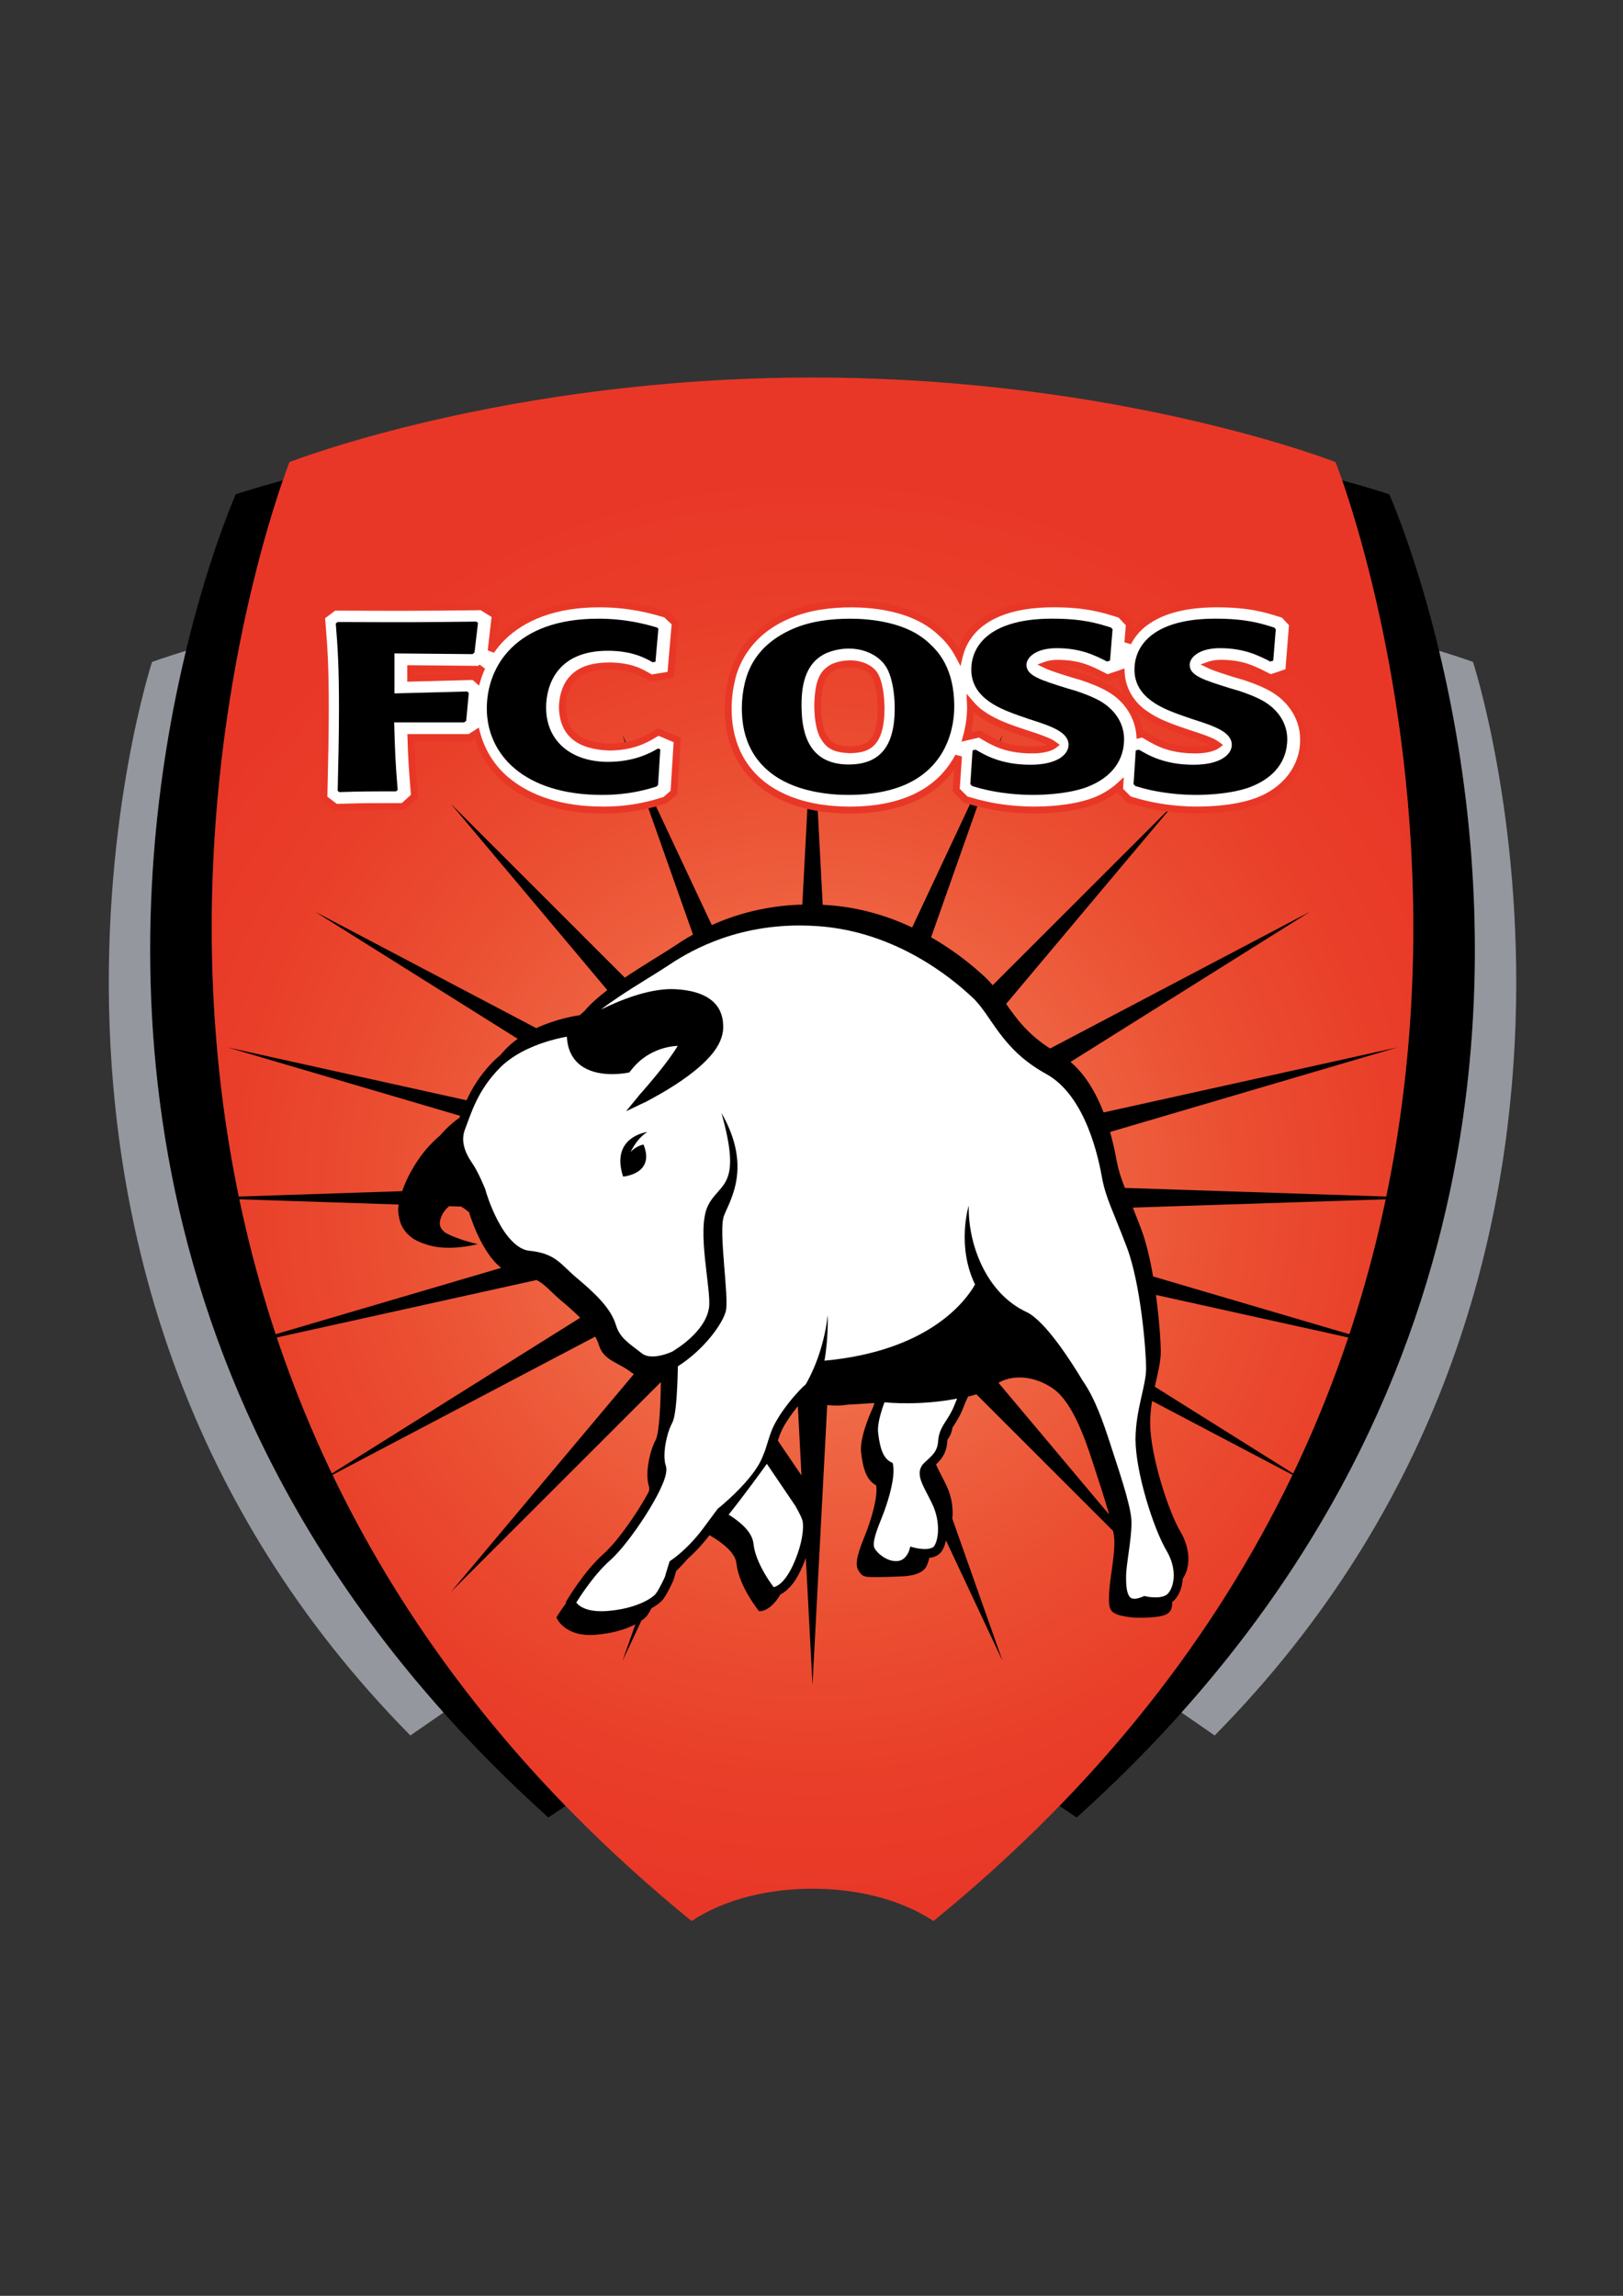 <?xml version="1.0" encoding="iso-8859-1"?>
<!-- Generator: Adobe Illustrator 24.0.1, SVG Export Plug-In . SVG Version: 6.00 Build 0)  -->
<svg version="1.1" id="Calque_1" xmlns="http://www.w3.org/2000/svg" xmlns:xlink="http://www.w3.org/1999/xlink" x="0px" y="0px"
	 viewBox="0 0 595.276 841.89" style="enable-background:new 0 0 595.276 841.89;" xml:space="preserve">
<rect x="0" y="0" width="595.276" height="841.89" fill="#333333" stroke="none"/>
<path d="M103.744,176.15c-11.153,3.038-17.265,5.111-17.265,5.111S-35.455,453.564,201.126,666.499l6.303-4.258
	C15.8,465.04,88.778,219.438,103.744,176.15"/>
<path d="M492.283,176.15c11.152,3.038,17.264,5.111,17.264,5.111S631.481,453.564,394.9,666.499l-6.303-4.258
	C580.227,465.04,507.249,219.438,492.283,176.15"/>
<radialGradient id="SVGID_1_" cx="-6.209" cy="852.695" r="8.919" gradientTransform="matrix(29.488 0 0 -29.488 481.109 25582.379)" gradientUnits="userSpaceOnUse">
	<stop  offset="0" style="stop-color:#F58A66"/>
	<stop  offset="0.03" style="stop-color:#F58763"/>
	<stop  offset="0.321" style="stop-color:#EF6845"/>
	<stop  offset="0.589" style="stop-color:#EB4F32"/>
	<stop  offset="0.824" style="stop-color:#E93E29"/>
	<stop  offset="1" style="stop-color:#E93727"/>
</radialGradient>
<path style="fill:url(#SVGID_1_);" d="M103.744,176.15C87.689,222.59,4.855,501.893,253.635,704.442
	c12.386-8.131,28.366-11.824,44.378-11.824c16.012,0,31.993,3.693,44.378,11.824C591.171,501.893,508.337,222.59,492.283,176.15
	c-1.498-4.354-2.43-6.696-2.43-6.696s-78.996-31.012-191.84-31.012c-112.845,0-191.84,31.012-191.84,31.012
	S105.242,171.796,103.744,176.15z"/>
<path style="fill:#94979E;" d="M68.198,238.646c-8.121,2.498-12.427,4.082-12.427,4.082s-73.16,223.47,94.744,393.681l12.163-8.415
	C33.725,483.801,48.051,322.382,68.198,238.646z"/>
<path style="fill:#94979E;" d="M540.256,242.728c0,0-4.307-1.584-12.427-4.082c20.147,83.736,34.472,245.153-94.48,389.348
	l12.163,8.415C613.416,466.198,540.256,242.728,540.256,242.728z"/>
<path d="M422.928,468.092c-1.094-6.332-2.54-12.581-4.401-17.47c-1.15-3.017-2.16-5.567-3.051-7.784l108.132-3.552l-111.03-3.663
	c-1.404-3.601-2.317-6.344-2.983-9.815c-0.422-2.209-1.15-6.121-2.451-10.709l105.416-31.011l-107.792,23.854
	c-2.572-6.669-6.404-13.643-12.124-18.529l87.885-55.109l-95.372,50.187c-8.126-5.149-12.442-11.025-16.129-16.36l61.587-73.319
	l-66.535,66.483c-0.852-1.034-1.746-2.012-2.718-2.917c-3.781-3.536-10.572-9.359-19.863-14.663l26.228-74.265l-33.172,70.655
	c-8.601-4.042-18.822-7.284-30.395-8.151c-0.813-0.061-1.613-0.107-2.41-0.148l-3.744-71.106l-3.735,71.02
	c-13.843,0.388-24.962,3.806-33.212,7.515L228.3,269.449l25.869,73.259c-2.853,1.602-5.139,3.092-6.837,4.229
	c-3.954,2.662-11.213,6.872-18.176,11.572l-63.743-63.698l57.34,68.269c-3.311,2.531-6.24,5.104-8.29,7.572
	c-0.624,0.536-1.226,1.072-1.801,1.61c-2.065,0.302-8.938,1.495-15.979,4.764l-81.184-42.724l74.38,46.643
	c-1.557,1.113-3.042,2.359-4.39,3.758c-0.721,0.748-1.382,1.494-2.016,2.237c-1.008,0.819-1.98,1.699-2.899,2.647
	c-4.627,4.784-7.449,9.541-9.454,13.899l-87.67-19.401l85.336,25.103c-0.085,0.227-0.171,0.458-0.253,0.682
	c-2.011,1.392-4.554,3.503-7.17,6.573c-3.314,2.754-7.29,7.006-10.754,13.391l1.339,0.727l-1.339-0.725
	c-1.374,2.541-2.387,4.851-3.1,6.971l-75.089,2.478l73.794,2.425c-0.276,1.657-0.205,3.239,0.161,4.717
	c0.806,4.567,3.957,7.5,7.382,8.967c0.792,0.352,1.604,0.631,2.417,0.876c0.376,0.136,0.755,0.264,1.141,0.376
	c7.941,2.307,17.901-0.426,17.901-0.426s-3.486-0.739-7.288-2.129l0.004-0.061c-0.001-0.001-0.201-0.043-0.537-0.137
	c-1.214-0.46-2.443-0.985-3.59-1.573c-0.216-0.139-0.435-0.275-0.633-0.429c-1.164-0.927-1.864-1.927-1.87-3.303
	c0-0.368,0.053-0.779,0.181-1.249c0.633-2.259,1.807-3.849,3.268-5.021l4.422,0.146c1.692,1.031,2.882,2.098,2.882,2.098
	s4.137,14.436,11.761,20.373L83.45,494.459l113.346-25.077c3.27,1.718,5.177,4.323,8.935,7.49c2.371,1.981,4.846,4.13,7.063,6.362
	l-97.296,61.009l102.813-54.101c0.596,1.051,1.065,2.104,1.368,3.15c1.663,5.649,7.279,6.347,11.771,9.899
	c0.334,0.266,0.684,0.488,1.038,0.691l-67.076,79.861l76.973-76.919c-0.066,5.477-0.387,18.432-1.942,21.311
	c-2.011,3.657-4.022,12.181-2.412,16.925c0.159,0.463,0.128,1.112-0.047,1.898c-3.425,6.502-9.133,14.742-13.467,19.671
	c-0.729,0.724-1.441,1.478-2.135,2.256c-0.286,0.276-0.564,0.535-0.825,0.761c-7.316,6.425-13.568,17.1-13.62,17.167l-0.412,0.693
	l0.125,0.33c-2.297,3.057-3.565,5.328-3.565,5.328s2.821,7.139,14.035,6.338c6.68-0.472,11.664-2.15,14.935-3.868l-4.757,13.472
	l6.937-14.777c0.961-0.67,1.645-1.299,2.039-1.809c0.554-0.732,1.149-1.744,1.696-2.759c2.001-1.106,3.387-2.227,4.217-3.273
	c1.84-2.457,3.784-6.962,3.822-7.019l0.048-0.109l0.034-0.127c0.001-0.003,0.382-1.38,0.924-3.157
	c1.273-1.212,2.686-2.677,4.154-4.393c2.24-1.98,5.126-4.866,8.068-8.724c5.079,2.937,9.486,6.571,9.878,10.354
	c0.879,8.463,8.28,17.509,8.28,17.509s3.833,0.622,7.864-6.148c2.171-1.087,4.976-3.558,7.458-8.898
	c0.73-1.559,1.327-3.042,1.839-4.464l2.447,46.536l5.4-102.593c4.871,0.472,7.249-0.136,7.249-0.136l10.077-0.622
	c-0.168,0.485-0.329,0.982-0.488,1.484c-1.539,3.357-4.992,11.59-4.408,16.664c0.74,6.504,2.221,10.265,5.512,12.032
	c0.723,4.179-1.82,12.721-4.031,18.206c-2.193,5.493-4.022,10.23-2.561,12.807c1.481,2.603,2.308,2.638,6.322,2.638
	c4.388,0,9.419-0.252,9.419-0.252s6.826,0.018,8.968-3.143c0.618-0.912,1.076-2.166,1.36-3.628c1.659-0.209,3.408-0.812,4.61-2.483
	c0.725-1.098,1.215-2.443,1.534-3.933l20.758,44.218l-18.433-52.191c0.386-3.439-0.143-7.748-1.95-11.697
	c-1.47-3.222-3.131-5.945-4.016-8.217c0.658-0.633,1.296-1.297,1.883-2.069c1.206-1.578,2.07-3.631,2.245-6.359
	c0.018-0.226,0.044-0.437,0.073-0.645c0.875-1.154,1.522-2.505,1.815-4.372c0.027-0.044,0.052-0.085,0.08-0.13
	c1.122-1.779,2.659-3.978,3.969-7.411c0.552-1.454,1.122-2.741,1.671-3.87c0.862-0.189,1.907-0.467,3.046-0.847l50.163,50.123
	c0.227,1.171,0.385,2.222,0.434,3.072c0.34,5.781-1.941,15.716-1.941,20.81c0,5.076-0.27,6.853,8.646,7.845
	c0,0,9.934,0.626,12.946-1.507c1.226-0.868,1.672-2.313,1.541-4.156c0.313-0.229,0.62-0.482,0.906-0.778
	c1.705-1.84,2.797-4.592,3.015-7.85c2.478-3.36,3.308-10.156-0.9-17.245c-4.52-7.651-11.048-28.217-11.065-39.753
	c0-2.836,0.287-5.541,0.7-8.119l57.974,30.504l-56.971-35.721c1.047-4.811,2.189-9.089,2.189-12.801
	c-0.009-3.544-0.542-11.809-1.775-20.863l88.589,19.601L422.928,468.092z M285.299,528.285c0.395-1.219,0.805-2.4,1.3-3.484
	c1.117-2.509,3.498-6.032,6.031-9.148l1.336,25.401L285.299,528.285z M366.217,507.081c5.848-3.376,14.086-2.268,20.453,2.448
	c6.739,4.954,11.423,18.346,14.087,26.634c1.677,5.231,4.28,12.87,6.052,19.243L366.217,507.081z"/>
<path style="fill:#FFFFFF;" d="M324.418,514.226c-1.24,3.276-2.419,7.316-2.402,10.149c0,0.362,0.019,0.702,0.055,1.016
	c0.361,3.163,0.903,5.578,1.668,7.3c0.773,1.728,1.681,2.742,2.977,3.452l0.724,0.389l0.139,0.812
	c0.103,0.613,0.147,1.258,0.147,1.941c-0.027,4.988-2.279,12.187-4.275,17.175c-1.664,4.076-3.003,7.729-2.969,9.838
	c0,0.695,0.128,1.179,0.309,1.496c1.064,1.976,4.568,4.749,7.866,4.672c0.16,0,0.311-0.006,0.463-0.016
	c1.383-0.095,2.288-0.739,3.016-1.551c0.712-0.807,1.122-1.761,1.239-2.088c0.036-0.093,0.038-0.107,0.038-0.107l0.475-1.558
	l1.573,0.421c0-0.002,0.413,0.111,1.112,0.233c0.699,0.122,1.653,0.239,2.602,0.239c1.685,0.023,3.093-0.44,3.472-1.107
	c0.778-1.124,1.409-3.448,1.396-6.171c0.002-2.748-0.587-5.907-1.923-8.811c-1.025-2.251-2.175-4.293-3.103-6.18
	c-0.918-1.896-1.686-3.618-1.706-5.499c-0.023-1.313,0.511-2.717,1.574-3.709c1.504-1.45,2.784-2.513,3.638-3.658
	c0.85-1.151,1.409-2.365,1.573-4.57c0.192-2.833,1.298-4.848,2.481-6.707c1.19-1.884,2.494-3.741,3.668-6.812
	c0.26-0.683,0.523-1.324,0.787-1.941C337.543,515.505,325.645,514.355,324.418,514.226z"/>
<path style="fill:#FFFFFF;" d="M267.242,555.428c1.848,1.158,3.584,2.41,5.043,3.768c2.121,1.991,3.768,4.223,4.077,6.883
	c0.561,5.743,4.75,12.331,6.821,15.149c0.225,0.311,0.422,0.574,0.585,0.789c1.132-0.238,3.862-1.386,6.901-7.679
	c3.011-6.412,3.864-11.623,3.86-14.614c0.004-1.115-0.13-1.935-0.24-2.254c-0.275-0.885-0.945-2.277-1.534-3.381
	c-0.525-0.989-0.98-1.765-1.075-1.927l-10.418-15.361C279.483,539.274,272.726,548.608,267.242,555.428z"/>
<path style="fill:#FFFFFF;" d="M416.476,527.874c0.031-10.893,3.945-19.864,3.883-26.124c0.004-6.611-2.005-31.191-7.116-44.504
	c-5.228-13.75-7.603-17.834-8.995-25.105c-1.256-6.953-5.825-30.343-20.717-38.421c-16.665-9.218-19.779-21.495-27.013-28.086
	c-7.657-7.164-27.895-23.87-56.169-25.986c-2.432-0.181-4.79-0.265-7.076-0.265c-25.368,0.008-41.799,10.378-48.687,14.986
	c-3.929,2.628-10.842,6.646-17.559,11.143c-2.287,1.524-4.549,3.113-6.649,4.71c7.426-3.65,17.228-7.472,25.846-7.519
	c0.515,0,1.023,0.015,1.528,0.042c8.01,0.454,12.555,2.796,14.99,5.839c2.427,3.034,2.513,6.421,2.513,8.268
	c-0.134,6.925-6.379,12.805-12.838,17.671c-6.514,4.822-13.595,8.48-16.009,9.79l-0.033-0.043l-6.75,3.237l4.749-5.78l-0.019-0.024
	c0.006-0.01,3.293-3.646,6.881-8.069c2.744-3.361,5.676-7.275,7.345-10.133c-3.976,0.241-11.691,1.727-17.343,9.236l-0.38,0.504
	l-0.618,0.131c-0.076,0.015-2.48,0.519-5.717,0.519c-3.177-0.009-7.19-0.465-10.613-2.583c-3.26-1.986-5.766-5.669-5.988-11.149
	c-0.275,0.049-0.578,0.104-0.906,0.169c-1.767,0.342-4.234,0.912-7.002,1.798c-5.539,1.767-12.259,4.837-17.011,9.8
	c-7.776,8.07-10.029,15.797-12.461,22.243l-0.184,0.488l0.019-0.002c-1.263,3.692-0.009,7.775,2.612,11.563
	c2.419,3.484,4.577,8.853,4.905,9.689l0.034,0.003l0.319,1.12c0.004,0.002,0.366,1.285,1.103,3.284c0.736,2,1.834,4.684,3.259,7.373
	c2.835,5.45,7.087,10.613,11.597,10.975c4.73,0.474,7.749,1.748,10.164,3.558c2.416,1.805,4.19,3.921,7.022,6.28
	c5.862,4.954,12.531,10.796,14.466,17.253c1.461,4.974,4.904,6.865,9.588,10.542c0.996,0.792,2.351,1.127,3.879,1.127
	c2.483,0.01,5.211-0.932,6.352-1.404c0.38-0.155,0.565-0.241,0.565-0.241l0.787-0.374l0.06-0.116c0,0,11.762-6.756,12.972-15.863
	c0.879-6.503-4.675-28.366-0.453-37.177c4.232-8.776,12.833-6.416,4.998-34.112c11.44,19.869,3.038,32.091,0.914,37.725
	c-2.09,5.607,1.968,29.767,0.688,34.966c-1.084,4.357-7.671,13.877-17.591,20.215c-0.064,4.024-0.252,10.475-0.813,15.212
	c-0.306,2.385-0.597,4.242-1.313,5.646c-1.315,2.323-2.812,7.705-2.786,11.893c-0.002,1.433,0.168,2.727,0.492,3.676
	c0.166,0.481,0.218,0.954,0.218,1.428c-0.034,2.1-0.973,4.548-2.37,7.506c-1.408,2.928-3.324,6.245-5.446,9.553
	c-4.265,6.618-9.26,13.115-12.822,16.233c-3.334,2.912-6.608,7.022-9.005,10.385c-1.575,2.206-2.772,4.076-3.412,5.105
	c0.237,0.301,0.595,0.681,1.119,1.075c1.312,0.973,3.688,2.086,8.06,2.092c0.633,0,1.307-0.022,2.024-0.075
	c5.356-0.391,9.558-1.569,12.582-2.874c3.013-1.282,4.889-2.795,5.369-3.454c0.675-0.879,1.572-2.512,2.249-3.866
	c0.557-1.116,0.983-2.054,1.12-2.359c0.154-0.55,0.783-2.788,1.553-5.153l0.187-0.573l0.509-0.324c0-0.004,0.338-0.214,1.002-0.71
	c0.666-0.493,1.626-1.248,2.787-2.272c2.315-2.046,5.417-5.164,8.508-9.422c1.445-1.969,2.773-3.767,4.023-5.432l0.88-1.166
	l0.031,0.017l0.001-0.003c0,0,12.755-10.135,16.246-18.779c0.371-0.917,0.702-1.741,1.01-2.511c0.909-2.728,1.648-5.667,2.911-8.473
	c1.46-3.237,4.272-7.264,7.199-10.759c1.683-1.962,3.291-3.704,4.812-5.045c1.658-2.822,6.514-12.026,8.072-25.392
	c0,0,0.223,8.651-1.218,16.75c38.546-3.549,51.951-22.142,55.228-27.94c-6.884-14.206-2.31-28.964-2.31-28.964
	c-0.322,14.322,6.494,32.223,21.156,39.049c6.996,3.273,16.73,18.665,20.674,25.275c4.62,6.579,7.703,15.862,9.783,22.199
	c2.646,8.306,7.63,22.399,8.046,28.751c0.02,0.407,0.032,0.838,0.032,1.283c-0.017,6.178-2.003,15.23-1.982,19.603
	c-0.002,1.538,0.035,3.217,0.281,4.622c0.234,1.419,0.715,2.47,1.248,2.919c0.359,0.305,0.737,0.494,1.529,0.507
	c0.711,0.002,1.749-0.207,3.116-0.794l0.513-0.221l0.544,0.13c0.002-0.002,0.365,0.088,1.018,0.186
	c0.653,0.1,1.557,0.198,2.513,0.198c1.844,0.019,3.737-0.425,4.563-1.368c1.151-1.213,2.161-3.649,2.152-6.707
	c-0.002-2.707-0.754-5.89-2.73-9.202C423.031,560.396,416.542,540.002,416.476,527.874z M236.021,419.714
	c4.423,10.839-7.487,11.753-7.487,11.753c-4.771-14.679,8.872-16.359,8.872-16.359c-2.813,1.773-4.786,4.646-6.125,7.349
	C233.421,420.111,236.021,419.714,236.021,419.714z"/>
<path style="fill:#E93727;" d="M479.371,271.11c0-0.06,0-0.128,0-0.197c0.002-7.3-4.104-15.03-12.131-19.611l-0.629,1.098
	l0.617-1.104c-3.845-2.144-7.38-3.348-10.185-4.307l-0.306-0.093l-3.06-0.883c-1.729-0.538-3.315-1.038-4.71-1.498
	c6.826,0.244,10.198,2.094,14.397,4.178l2.521,1.281l3.75-1.258l4.223-1.424l1.521-18.957l-2.633-2.776l-1.218-1.293l-1.683-0.524
	c-5.014-1.607-11.593-3.567-23.338-3.559c-0.1,0-0.212-0.002-0.33,0c-11.893,0.019-20.795,2.469-27.085,7.185
	c-1.448,1.075-2.696,2.276-3.772,3.561l0.203-2.572l-2.63-2.802l-1.235-1.268l-1.643-0.541c-5.048-1.615-11.675-3.58-23.442-3.573
	c-0.073,0-0.163,0-0.267,0.003c-11.879,0.027-20.788,2.478-27.089,7.191c-3.731,2.78-6.281,6.369-7.731,10.179
	c-1.857-2.903-3.789-4.939-5.188-6.172c-2.385-2.316-5.307-4.394-8.632-6.02c-7.31-3.616-16.316-5.132-25.32-5.162
	c-7.822,0.011-16.061,0.984-23.611,4.23c-16.759,7.01-20.801,20.452-21.651,24.623c-0.833,3.498-1.256,6.97-1.256,10.458
	c0,0.021-0.001,0.068,0.001,0.137c-0.003,0.166-0.005,0.34-0.005,0.52c-0.011,6.8,1.533,20.632,14.836,29.868
	c11.031,7.587,24.305,8.234,30.86,8.306c9.776-0.03,20.046-1.622,28.6-6.92c4.217-2.611,7.4-5.765,9.823-9.103l-0.534,7.931
	l2.881,2.88l1.269,1.27l1.746,0.454c1.003,0.272,2.429,0.754,4.224,1.127c2.88,0.755,10.244,2.342,19.768,2.344
	c3.869-0.031,13.182-0.172,21.659-3.064c3.318-1.162,6.225-2.763,8.697-4.658l2.513,2.501l1.258,1.271l1.735,0.482
	c1.003,0.27,2.452,0.767,4.273,1.15c2.808,0.711,10.201,2.316,19.747,2.318c3.85-0.04,13.148-0.17,21.627-3.073
	c11.809-4.045,18.578-13.629,18.569-23.681C479.375,271.403,479.371,271.252,479.371,271.11z M421.67,269.167l-2.314-1.379
	l-0.233,0.053c-0.353-2.331-1.107-4.66-2.267-6.868c0.684,0.619,1.389,1.178,2.103,1.677c4.618,3.325,9.607,5.014,12.867,6.196
	l4.003,1.356c3.339,1.056,6.188,2.049,7.963,2.875c-1.172,0.359-2.919,0.674-5.439,0.675c-0.007,0-0.018,0-0.036,0
	c-0.022,0-0.054,0-0.095,0.002C429.008,273.651,424.972,271.039,421.67,269.167z M412.105,254.773
	c-1.378-1.285-2.953-2.455-4.729-3.471c-3.867-2.15-7.394-3.354-10.205-4.322l-0.288-0.088l-3.066-0.879
	c-1.718-0.535-3.294-1.031-4.683-1.488c6.808,0.253,10.16,2.071,14.375,4.168l2.508,1.281l3.768-1.255l0.373-0.129
	C410.478,250.848,411.168,252.917,412.105,254.773z M361.801,269.161l-2.301-1.373l-3.324,0.763c0.606-2.665,0.91-5.188,1.013-7.432
	c0.607,0.559,1.239,1.076,1.9,1.535c4.63,3.319,9.616,5.025,12.888,6.217l3.981,1.334c3.352,1.056,6.202,2.047,7.988,2.875
	c-1.166,0.359-2.909,0.677-5.417,0.675c-0.03,0-0.067-0.001-0.111-0.001c-0.017,0-0.034,0-0.052,0.001
	C369.153,273.648,365.124,271.063,361.801,269.161z M319.522,270.699c-1.422,1.759-2.659,2.782-7.797,2.958
	c-3.101-0.106-4.872-0.617-6.021-1.323c-1.156-0.707-1.855-1.685-2.716-3.132c-1.343-2.537-1.805-7.012-1.789-10.573
	c0-0.123,0-0.229,0-0.311c0.121-4.688,0.744-7.49,1.615-9.219c0.871-1.711,1.928-2.505,3.47-3.351
	c1.813-0.792,4.118-1.074,5.595-1.068c2.905-0.011,5.498,1.054,6.832,2.276c1.03,0.942,1.508,1.836,2.101,3.912
	c0.718,2.595,0.942,5.22,1.035,7.233c0,0.541,0.042,1.243,0.042,1.752c0,0.055-0.003,0.12-0.003,0.2
	c0.018,5.194-1.064,8.951-2.365,10.645L319.522,270.699z"/>
<path style="fill:#E93727;" d="M244.509,268.326l-0.513,1.157l0.486-1.169l-3.13-1.302l-2.928,1.7
	c-2.399,1.382-6.751,3.923-14.948,3.981c-5.498-0.2-9.439-1.457-11.961-3.592c-2.516-2.133-3.832-5.193-3.971-9.604
	c0-0.025,0-0.07,0-0.107c-0.013-2.745,0.793-6.52,2.736-8.979c2.091-2.553,5.027-4.806,13.086-4.945
	c7.536,0.088,10.437,1.866,13.16,3.336l2.048,1.167l3.418-0.549l5.199-0.858l1.773-20.616l-2.85-2.675l-1.185-1.132l-1.543-0.442
	c-4.335-1.27-12.39-3.516-23.535-3.514c-0.048,0-0.109,0-0.174,0c-16.332-0.004-28.474,4.892-36.334,12.66
	c-0.503,0.489-0.98,0.99-1.434,1.5l1.098-9.413l-4.335-2.669l-1.668-1.048l-1.977,0.032c-12.26,0.15-19.164,0.21-29.041,0.21
	c-5.706,0-12.392-0.027-21.624-0.052h-2.29l-2.509,1.901l-2.966,2.25l0.311,3.706c0.686,8.556,1.145,15.089,1.145,30.524
	c0,9.999-0.244,20.038-0.469,30.129l-0.088,3.456l3.335,2.543l1.904,1.428l2.381-0.063c8.514-0.244,10.295-0.244,20.628-0.244h2.594
	l2.513-2.278l2.493-2.246l-0.28-3.351c-0.627-7.669-0.833-11.065-1.042-17.434h20.642l1.42-0.922
	c1.958,6.19,5.591,11.938,11.023,16.433c8.49,7.042,20.662,11.078,36.008,11.078c0.059,0,0.099-0.002,0.124,0h0.147
	c0.004,0,0.011,0,0.015,0c10.598,0,17.982-2.168,21.831-3.365l1.393-0.427l1.71-1.491l2.08-1.866l1.289-20.626l-4.387-1.855
	L244.509,268.326z M174.548,246.699c-0.029,0.078-0.057,0.155-0.085,0.233l-0.154-0.137l-22.406,0.595v-0.902L174.548,246.699z"/>
<path style="fill:#FFFFFF;" d="M243.511,270.651l-0.001,0.001l-1.973-0.822l-1.842,1.07c-2.459,1.439-7.492,4.295-16.259,4.322
	c-5.862-0.217-10.392-1.531-13.553-4.185c-3.168-2.656-4.747-6.6-4.869-11.492c-0.002-0.048-0.002-0.101-0.002-0.155
	c0.012-3.185,0.826-7.374,3.281-10.548c2.431-3.111,6.545-5.855,15.07-5.908c7.935,0.034,11.69,2.156,14.399,3.657l1.293,0.736
	l2.533-0.408l3.252-0.537l1.499-17.432l-1.962-1.841l-0.742-0.708l-0.951-0.273c-4.28-1.251-12.016-3.412-22.841-3.414
	c-0.059,0-0.113,0-0.164,0c-15.844,0.004-27.252,4.72-34.561,11.936c-1.51,1.466-2.783,3.073-3.948,4.73l-2.292-0.874l1.428-12.266
	l-2.97-1.83l-1.041-0.654l-1.23,0.021c-12.268,0.149-19.19,0.21-29.077,0.21c-5.715,0-12.4-0.027-21.626-0.052h-1.438l-1.828,1.386
	l-1.857,1.407l0.194,2.326c0.689,8.573,1.154,15.257,1.154,30.73c0,10.041-0.244,20.096-0.471,30.19l-0.052,2.166l2.299,1.752
	l1.186,0.892l1.5-0.04c8.519-0.244,10.377-0.244,20.698-0.244h1.618l1.792-1.624l1.561-1.41l-0.175-2.101
	c-0.668-8.188-0.864-11.608-1.089-18.871l-0.042-1.304l22.507-0.002l1.87-1.213l1.813-1.18l0.448,1.69
	c1.691,6.36,5.189,12.254,10.678,16.799c7.927,6.579,19.476,10.493,34.391,10.495c0.028,0,0.063-0.001,0.097-0.001
	c0.018,0,0.035,0,0.052,0.001h0.122c10.272-0.004,17.316-2.08,21.1-3.254l0.881-0.269l1.292-1.125l1.293-1.159l1.113-17.804
	l-2.753-1.165L243.511,270.651z M176.271,249.527l-0.574,1.904l-2.328-2.078l-23.998,0.637v-6.059l26.004,0.244l0.528-0.455
	l1.985,1.466C177.251,246.637,176.705,248.078,176.271,249.527z"/>
<path style="fill:#FFFFFF;" d="M465.983,253.5L465.983,253.5c-3.621-2.015-6.961-3.16-9.713-4.101l-0.248-0.074l-3.073-0.888
	c-4.392-1.374-7.835-2.457-9.902-3.458l-2.715-1.321l2.846-1.01c1.096-0.389,2.66-0.692,4.778-0.692
	c7.982,0.053,12.223,2.303,16.548,4.474l1.582,0.806l2.741-0.921l2.641-0.89l1.299-16.167l-1.861-1.96l-0.767-0.812l-1.056-0.33
	c-4.972-1.584-11.088-3.435-22.576-3.441c-0.106,0-0.208-0.002-0.31,0c-11.579,0.017-19.899,2.408-25.593,6.68
	c-2.583,1.924-4.444,4.28-5.81,6.84l-2.379-0.694l0.495-6.268l-1.847-1.969l-0.785-0.806l-1.045-0.342
	c-4.979-1.588-11.152-3.443-22.66-3.452c-0.085,0-0.154,0-0.232,0.002c-11.581,0.025-19.911,2.416-25.61,6.688
	c-4.156,3.098-6.637,7.277-7.656,11.579l-0.781,3.3l-1.572-3.004c-2.082-3.979-4.53-6.619-6.141-8.038
	c-2.236-2.169-4.94-4.096-8.031-5.607c-6.821-3.382-15.487-4.878-24.205-4.901c-7.612,0.008-15.512,0.968-22.619,4.03
	c-15.758,6.602-19.361,19.037-20.17,22.841c-0.797,3.357-1.195,6.624-1.195,9.907c0,0.048,0,0.059,0,0.059v0.009v0.059
	c-0.002,0.174-0.004,0.352-0.004,0.53c0.012,6.486,1.428,19.242,13.745,27.786c10.268,7.094,23.045,7.805,29.429,7.856
	c9.498-0.021,19.304-1.601,27.258-6.539c5.605-3.479,9.197-7.921,11.642-12.51l2.381,0.681l-0.795,11.833l2.065,2.065l0.783,0.782
	l1.091,0.284c1.15,0.313,2.478,0.766,4.129,1.104l0.026,0.004l0.042,0.013c2.688,0.709,9.885,2.267,19.137,2.265
	c3.782-0.021,12.874-0.196,20.841-2.923c3.891-1.363,7.144-3.374,9.733-5.74l2.325-2.124l-0.206,3.144l-0.076,1.123l2.054,2.044
	l0.79,0.797l1.079,0.301c1.13,0.308,2.467,0.768,4.177,1.127c2.714,0.686,9.913,2.251,19.162,2.251
	c3.772-0.029,12.844-0.196,20.819-2.934c10.928-3.775,16.849-12.395,16.856-21.287c0-0.137-0.002-0.281-0.004-0.441
	c0-0.069,0-0.137,0-0.206C476.838,264.557,473.26,257.656,465.983,253.5z M324.42,260.054c-0.017,5.533-1.033,9.677-2.873,12.165
	l-1.012-0.759l1.005,0.768c-1.69,2.311-4.325,3.914-9.763,3.962h-0.025h-0.042c-3.362-0.109-5.624-0.658-7.325-1.695
	c-1.706-1.039-2.68-2.497-3.605-4.061c-1.727-3.361-2.097-8.037-2.111-11.804c0-0.109,0-0.236,0.002-0.376
	c0.133-4.871,0.75-8.015,1.881-10.287c1.125-2.28,2.823-3.542,4.565-4.463l0.042-0.025l0.046-0.019
	c2.322-1.016,4.895-1.304,6.676-1.311c3.503,0.01,6.588,1.193,8.525,2.926c1.463,1.293,2.239,2.89,2.848,5.117
	c0.795,2.885,1.024,5.693,1.125,7.852c0,0.48,0.042,1.186,0.044,1.811C324.422,259.934,324.42,260,324.42,260.054z M387.396,274.19
	c-1.087,0.845-3.656,2.093-8.867,2.097c-0.061,0-0.106-0.002-0.134,0l-0.023-1.266l-0.011,1.266
	c-9.686-0.052-14.552-3.022-17.844-4.942l-1.443-0.862l-2.796,0.643l-3.642,0.858l0.582-2.067c1.095-3.898,1.478-7.571,1.476-10.529
	c0.002-0.087-0.003-0.193,0-0.298c0-0.038,0-0.074,0-0.107c0.002-0.265-0.032-0.57-0.051-0.978l-0.133-3.597l2.355,2.722
	c1.187,1.372,2.411,2.576,3.681,3.455c4.286,3.075,9,4.713,12.264,5.896l3.933,1.317c4.132,1.314,7.49,2.471,9.512,3.626
	c0.493,0.299,0.877,0.579,1.106,0.747l1.357,0.986L387.396,274.19z M447.252,274.204c-1.068,0.803-3.646,2.082-8.899,2.08
	c-0.015,0-0.025,0-0.034,0l-0.059,0.002h-0.023c-9.705-0.044-14.581-3.052-17.844-4.932l-1.463-0.875l-2.042,0.465l-0.119-1.453
	c-0.493-5.957-3.92-12.134-10.637-15.985c-3.635-2.019-6.972-3.165-9.747-4.12l-0.226-0.069l-3.068-0.879
	c-4.399-1.374-7.835-2.458-9.91-3.445l-2.718-1.3l2.829-1.03c1.112-0.404,2.675-0.694,4.799-0.696
	c7.978,0.061,12.2,2.273,16.558,4.467l1.573,0.804l2.751-0.917l3.449-1.189l0.099,1.668c0.358,6.236,3.983,11.044,7.901,13.787
	c4.267,3.073,8.977,4.692,12.239,5.87l3.957,1.342c4.115,1.312,7.472,2.467,9.442,3.603c0.537,0.303,0.941,0.589,1.197,0.785
	l1.331,1.014L447.252,274.204z"/>
<path d="M144.569,264.904c0.34,11.588,0.453,14.67,1.289,24.752l-0.592,0.54c-10.309,0-12.276,0-20.826,0.27l-0.592-0.453
	c0.243-10.09,0.479-20.199,0.479-30.307c0-15.533-0.479-22.472-1.175-31.073l0.697-0.532c25.283,0.096,31.474,0.096,50.767-0.156
	l0.705,0.426l-1.289,10.9l-0.688,0.601l-28.671-0.261v14.662l26.659-0.697l0.609,0.523l-0.958,10.273l-0.81,0.531H144.569z"/>
<path d="M242.177,274.82l-0.818,13.077l-0.583,0.531c-3.744,1.158-10.178,3.073-19.998,3.073c-28.548,0-42.227-14.836-42.227-31.683
	c0-15.376,10.517-32.937,40.833-32.937c10.273,0,17.421,2.011,21.627,3.248l0.461,0.435l-1.062,12.11l-1.036,0.175
	c-2.916-1.655-7.723-4.206-16.498-4.206c-19.059,0-22.576,13.268-22.576,20.809c0,12.467,9.368,19.929,22.689,19.929
	c9.717,0,15.689-3.335,18.371-4.91L242.177,274.82z"/>
<path d="M349.998,259.001c0,7.47-2.342,19.424-13.921,26.624c-6.913,4.31-16.02,5.877-25.041,5.877
	c-5.955,0-18.117-0.879-27.007-7.104c-10.996-7.653-11.936-18.884-11.936-24.848c0-2.995,0.357-5.973,1.053-8.968
	c0.932-3.674,3.5-13.878,17.779-20.016c6.303-2.734,13.686-3.683,20.947-3.683c8.185,0,16.378,1.497,22.35,4.475
	c2.674,1.306,5.007,2.986,7,4.911C344.147,238.993,349.998,245.219,349.998,259.001 M311.402,237.835
	c-2.237,0-5.39,0.375-8.55,1.776c-5.485,2.621-8.871,8.08-8.871,18.614c0,7.897,1.036,22.124,17.3,22.124
	c13.572,0,17.308-9.49,16.838-22.646c-0.113-2.194-0.357-5.381-1.28-8.707c-0.705-2.534-1.758-5.076-4.083-7.096
	C319.935,239.351,315.834,237.835,311.402,237.835"/>
<path d="M394.506,253.315c2.786,0.958,5.834,2.011,9.003,3.761c6.189,3.613,8.775,8.968,8.775,13.965
	c0,7.479-4.222,14.131-14.043,17.744c-7.018,2.447-15.916,2.716-19.406,2.716c-8.785,0-15.707-1.489-18.38-2.176
	c-1.279-0.279-2.577-0.714-3.857-1.062l-0.705-0.697l0.818-12.397l1.167-0.253c3.404,2.011,9.386,5.52,20.017,5.52
	c10.177,0,14.025-3.945,14.025-7.288c0-4.658-6.198-6.835-14.271-9.386l-3.864-1.332c-6.521-2.359-17.535-6.225-17.535-16.856
	c0-9.385,7.592-18.701,29.584-18.701c11.353,0,16.621,1.68,21.653,3.256l0.575,0.618l-0.932,11.484l-1.063,0.366
	c-4.318-2.185-9.577-4.911-18.475-4.911c-7.724,0-11.11,3.422-11.11,6.13c0,3.97,5.146,5.537,14.967,8.61L394.506,253.315z"/>
<path d="M454.354,253.315c2.813,0.958,5.859,2.011,9.002,3.761c6.2,3.613,8.776,8.968,8.776,13.965
	c0,7.479-4.205,14.131-14.034,17.744c-7.018,2.447-15.907,2.716-19.416,2.716c-8.776,0-15.681-1.489-18.371-2.176
	c-1.279-0.279-2.559-0.714-3.848-1.062l-0.706-0.697l0.818-12.397l1.176-0.253c3.387,2.011,9.343,5.52,19.999,5.52
	c10.178,0,14.034-3.945,14.034-7.288c0-4.658-6.198-6.835-14.269-9.386l-3.866-1.332c-6.556-2.359-17.552-6.225-17.552-16.856
	c0-9.385,7.627-18.701,29.602-18.701c11.353,0,16.603,1.68,21.644,3.256l0.584,0.618l-0.932,11.484l-1.061,0.366
	c-4.311-2.185-9.587-4.911-18.476-4.911c-7.714,0-11.109,3.422-11.109,6.13c0,3.97,5.128,5.537,14.966,8.61L454.354,253.315z"/>
</svg>
